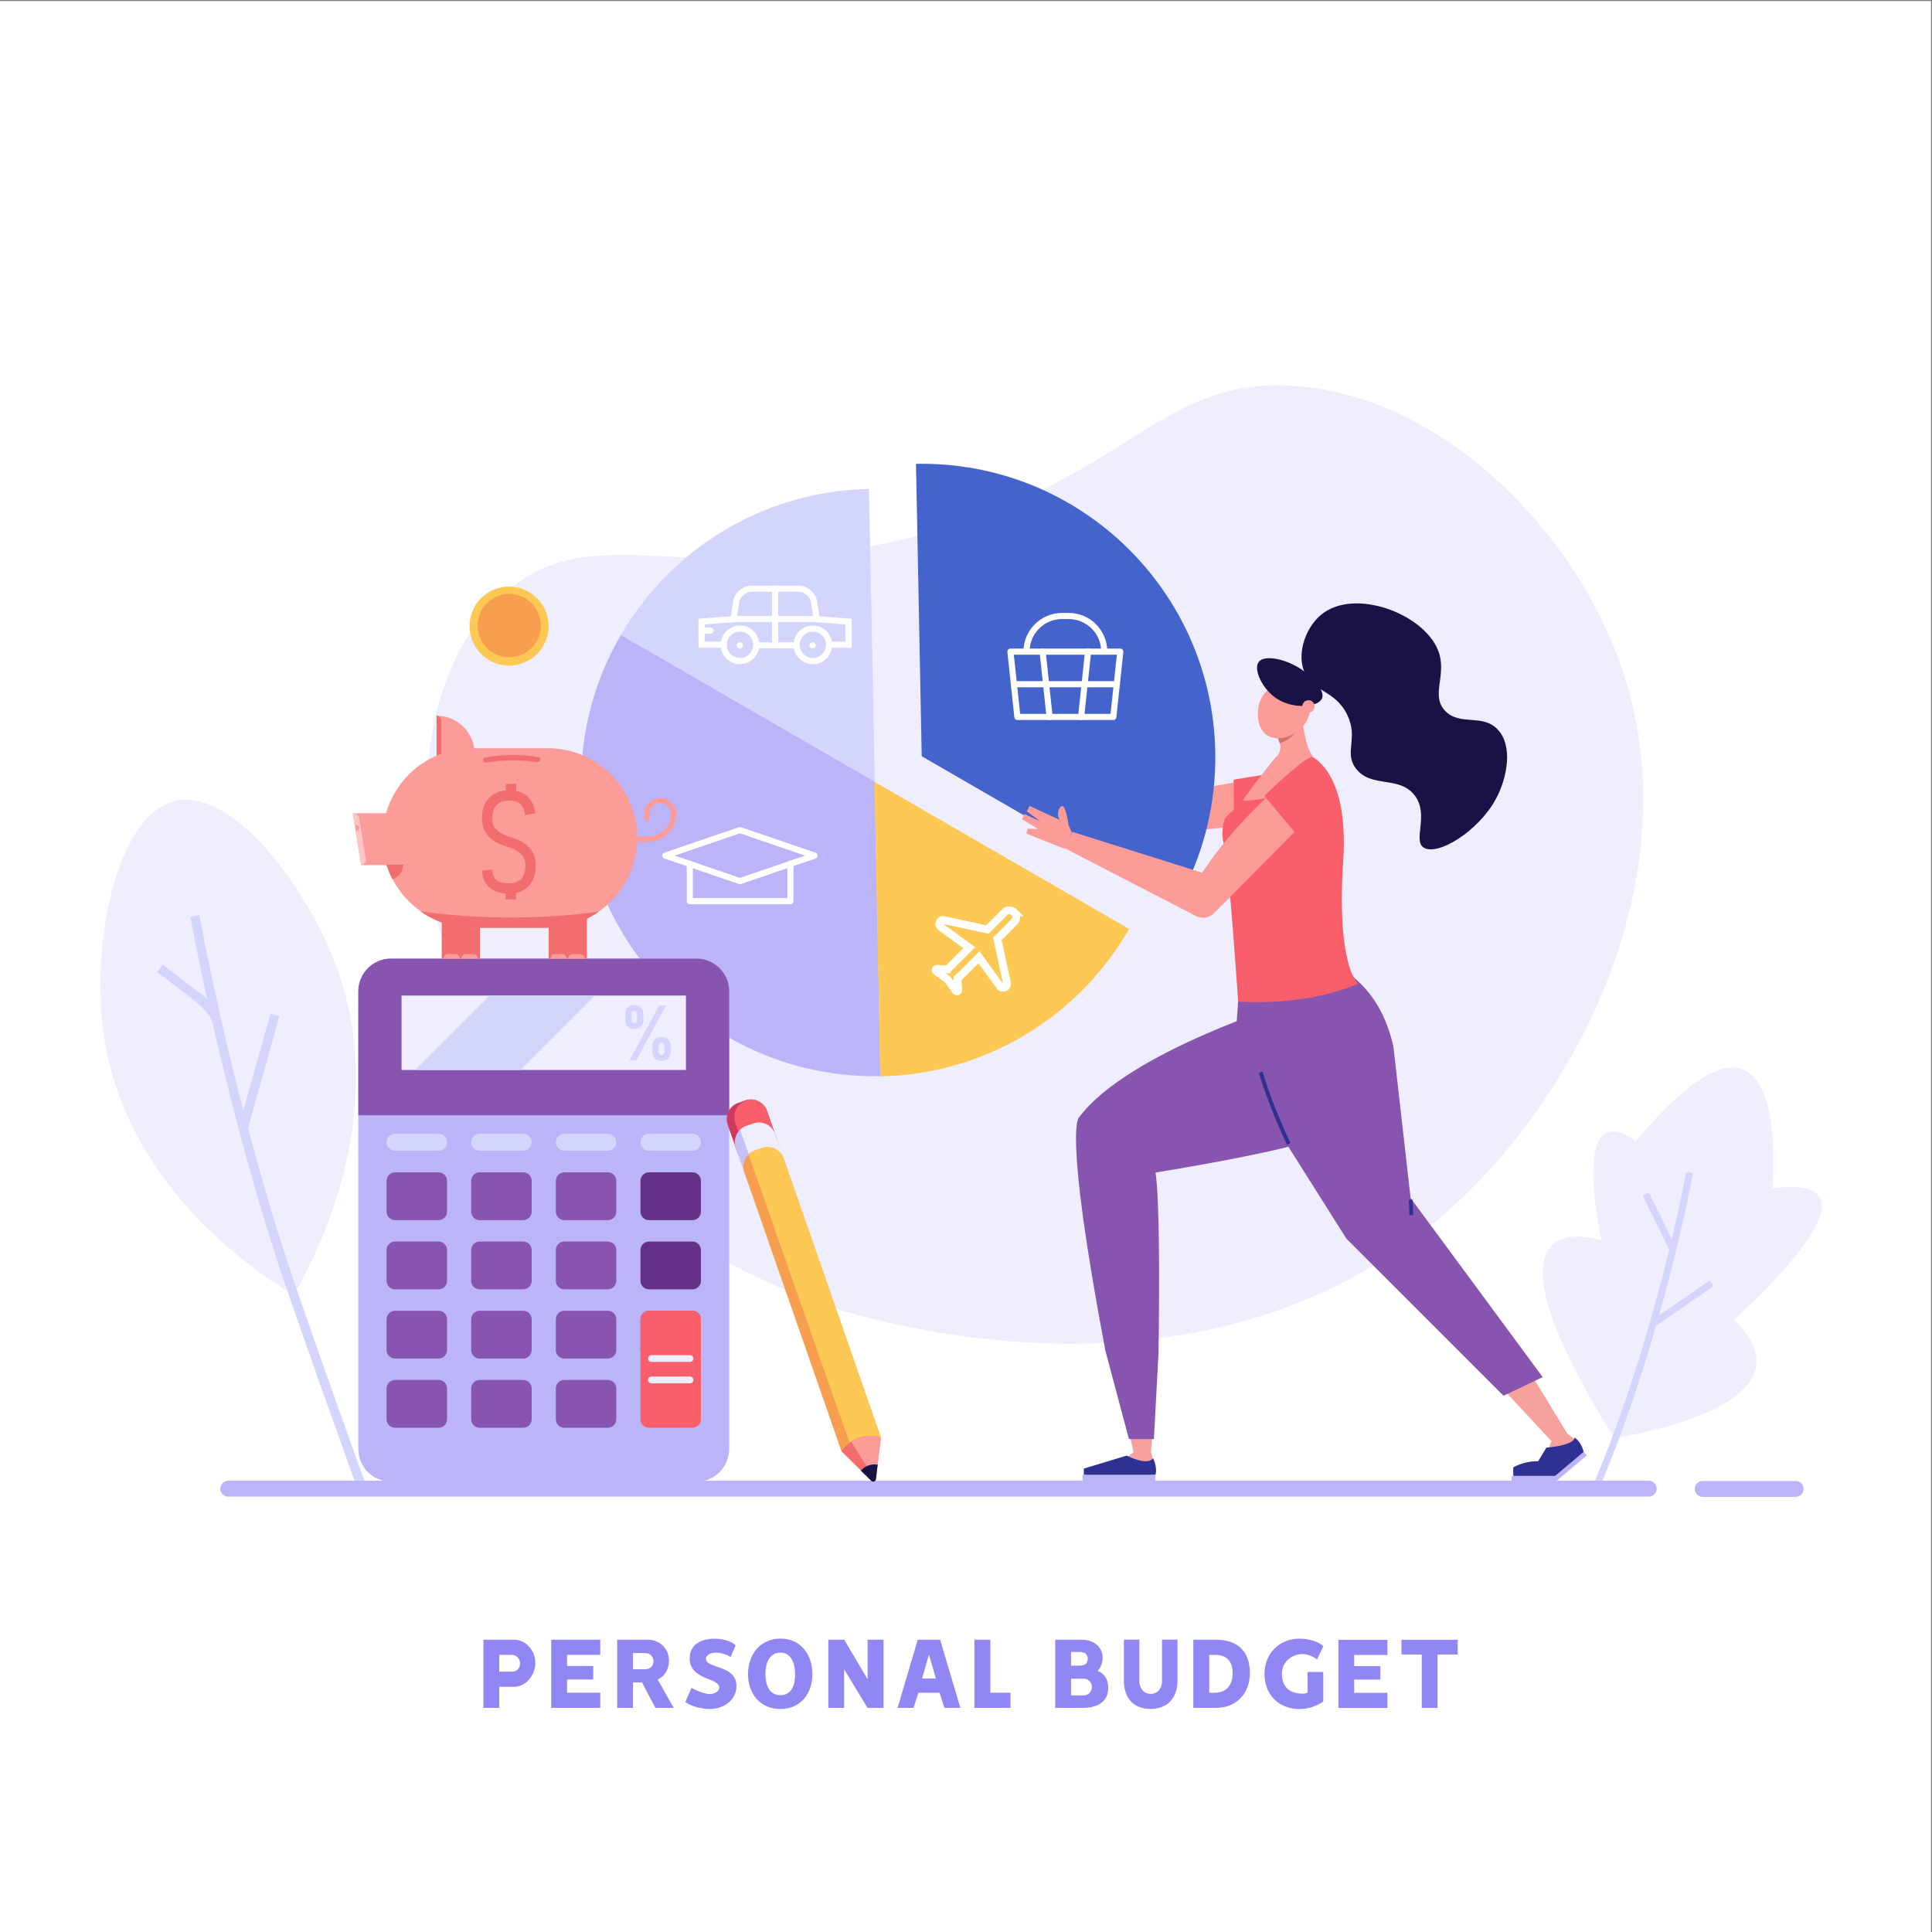<?xml version="1.0" encoding="UTF-8" standalone="no"?>
<svg
   xmlns:dc="http://purl.org/dc/elements/1.1/"
   xmlns:cc="http://creativecommons.org/ns#"
   xmlns:rdf="http://www.w3.org/1999/02/22-rdf-syntax-ns#"
   xmlns:svg="http://www.w3.org/2000/svg"
   xmlns="http://www.w3.org/2000/svg"
   viewBox="0 0 4000 4000"
   height="4000"
   width="4000"
   xml:space="preserve"
   id="svg2"
   version="1.1"><rect x="0" y="0" width="4000" height="4000" fill="#808080" stroke="none"/><defs
     id="defs6" /><g
     transform="matrix(1.333,0,0,-1.333,0,4000)"
     id="g10"><g
       transform="scale(0.1)"
       id="g12"><g
         transform="scale(1.84)"
         id="g14"><path
           id="path16"
           style="fill:#ffffff;fill-opacity:1;fill-rule:nonzero;stroke:none"
           d="M 16300,0 H 0 V 16300 H 16300 V 0" /></g><g
         transform="scale(1.619)"
         id="g18"><path
           id="path20"
           style="fill:#efeefe;fill-opacity:1;fill-rule:nonzero;stroke:none"
           d="m 12493.3,14826.7 c 1353.5,-137.6 2490.7,-1308.2 2971,-2453.3 835.7,-1992.6 -215.1,-4153.16 -1418,-5311.69 C 11603.8,4709.06 8004.45,5977.44 7811.83,6048.85 c -400.76,148.64 -3097.46,1196.71 -3623.65,3691.2 -47.65,225.87 -423.67,2129.85 630.19,3083.45 874.33,791.1 1749.24,38.1 3847.85,537 2171.98,516.3 2433.68,1607.8 3827.08,1466.2" /></g><g
         transform="scale(1.09)"
         id="g22"><path
           id="path24"
           style="fill:#efeefe;fill-opacity:1;fill-rule:nonzero;stroke:none"
           d="m 4185.63,9076.29 c -425.86,254.79 -2388.3,1487.51 -2706.83,3712.31 -190.87,1333.1 191.28,3143 1026,3329.6 813.99,181.8 1867.24,-1222.9 2288.78,-2363.3 789.99,-2137.4 -326.39,-4191.42 -607.95,-4678.61" /></g><path
         id="path26"
         style="fill:none;stroke:#d3d5fc;stroke-width:143.696;stroke-linecap:butt;stroke-linejoin:miter;stroke-miterlimit:10;stroke-dasharray:none;stroke-opacity:1"
         d="m 3025.97,15780.4 c 0,0 548.71,-3038.2 1536.11,-5887.8 370.35,-1068.8 746.8,-2123.5 1072.68,-3024.5" /><path
         id="path28"
         style="fill:none;stroke:#d3d5fc;stroke-width:143.696;stroke-linecap:butt;stroke-linejoin:miter;stroke-miterlimit:10;stroke-dasharray:none;stroke-opacity:1"
         d="m 3779.42,12493 c 163.54,583.1 327.08,1166.2 490.63,1749.3" /><path
         id="path30"
         style="fill:none;stroke:#d3d5fc;stroke-width:143.696;stroke-linecap:butt;stroke-linejoin:miter;stroke-miterlimit:10;stroke-dasharray:none;stroke-opacity:1"
         d="m 3359.15,14178.3 c -75.3,175.7 -233.63,299.3 -385.67,415.1 -163.99,125 -327.97,249.9 -491.95,374.8" /><g
         transform="scale(1.813)"
         id="g32"><path
           id="path34"
           style="fill:#efeefe;fill-opacity:1;fill-rule:nonzero;stroke:none"
           d="m 13829.1,4231.93 c 0,0 1799.7,258.32 1025.9,1014.26 0,0 1445,1273.47 328.9,1123.74 0,0 192.3,2032.6 -1170.9,403.42 0,0 -554.3,480.79 -294.9,-848.21 0,0 -1199.1,411.25 111,-1693.21" /></g><g
         transform="scale(1.61)"
         id="g36"><path
           id="path38"
           style="fill:none;stroke:#d3d5fc;stroke-width:66.501;stroke-linecap:butt;stroke-linejoin:miter;stroke-miterlimit:10;stroke-dasharray:none;stroke-opacity:1"
           d="m 15404.3,4309.29 c 607.2,1432.42 895.7,3015.54 895.7,3015.54" /></g><g
         transform="scale(1.631)"
         id="g40"><path
           id="path42"
           style="fill:none;stroke:#d3d5fc;stroke-width:65.638;stroke-linecap:butt;stroke-linejoin:miter;stroke-miterlimit:10;stroke-dasharray:none;stroke-opacity:1"
           d="m 15745,5795.26 c 185,127.54 370,255.14 555,382.68" /></g><g
         transform="scale(1.594)"
         id="g44"><path
           id="path46"
           style="fill:none;stroke:#d3d5fc;stroke-width:67.145;stroke-linecap:butt;stroke-linejoin:miter;stroke-miterlimit:10;stroke-dasharray:none;stroke-opacity:1"
           d="m 16300,6653.63 c -88,178.89 -176,357.71 -264,536.6" /></g><g
         transform="scale(1.711)"
         id="g48"><path
           id="path50"
           style="fill:none;stroke:#bbb4f8;stroke-width:144.041;stroke-linecap:round;stroke-linejoin:miter;stroke-miterlimit:10;stroke-dasharray:none;stroke-opacity:1"
           d="M 15455.9,4022.19 H 16300" /></g><g
         transform="scale(1.571)"
         id="g52"><path
           id="path54"
           style="fill:none;stroke:#bbb4f8;stroke-width:156.96;stroke-linecap:round;stroke-linejoin:miter;stroke-miterlimit:10;stroke-dasharray:none;stroke-opacity:1"
           d="M 2256.24,4382.95 H 16300" /></g><g
         transform="scale(1.267)"
         id="g56"><path
           id="path58"
           style="fill:#fb9c98;fill-opacity:1;fill-rule:nonzero;stroke:none"
           d="m 16251.3,13794.5 c -53.2,-93.7 -156.4,-125.3 -262.9,-141.1 -467.4,-69.6 -1777.7,-192.3 -1777.7,-192.3 l -1707.5,599.1 13,186.8 1780.2,-310.1 1699.1,317.6 c 106,-2.7 201.3,-65 246.3,-160.9 l 19.5,-41.4 c 38.7,-82.4 35,-178.5 -10,-257.7 v 0" /></g><g
         transform="scale(1.231)"
         id="g60"><path
           id="path62"
           style="fill:#f95f6a;fill-opacity:1;fill-rule:nonzero;stroke:none"
           d="m 15564.9,14540 1.6,-367.8 733.5,160.7 -284.4,280.1 -450.7,-73" /></g><g
         transform="scale(1.118)"
         id="g64"><path
           id="path66"
           style="fill:#fb9c98;fill-opacity:1;fill-rule:nonzero;stroke:none"
           d="m 14217.5,15918.7 -136.8,44.3 c 0,0 -64.2,-19.6 -147.5,1.8 -15.9,4.1 -137.7,35 -205.8,149.6 -30.7,51.7 -59,134.5 -31.1,159 30.1,26.6 128.2,-13.9 125.8,-13.4 v 0 l 447.1,-135.3 -51.7,-206" /></g><g
         transform="scale(1.122)"
         id="g68"><path
           id="path70"
           style="fill:#fb9c98;fill-opacity:1;fill-rule:nonzero;stroke:none"
           d="m 14072.1,16103 c -86.7,166.3 -125,197 -143.6,191.1 -25.8,-8 -43,-94.5 4.3,-152.5 33.1,-40.4 89,-56.1 139.3,-38.6" /></g><g
         transform="scale(1.103)"
         id="g72"><path
           id="path74"
           style="fill:#f6a19e;fill-opacity:1;fill-rule:nonzero;stroke:none"
           d="m 16207,6761.03 c 0,0 80.3,858.18 93,1769.95 -247.3,-8.8 -500,14.6 -746.8,2.36 93.1,-492.8 276.5,-1147.84 413.2,-1798.7 l 240.6,26.39" /></g><g
         transform="scale(1.291)"
         id="g76"><path
           id="path78"
           style="fill:#8754af;fill-opacity:1;fill-rule:nonzero;stroke:none"
           d="m 13902.1,9137.23 c 0,0 1919.6,304.66 2098.4,487.86 299.5,306.83 294.7,1734.31 294.7,1734.31 l -750.6,-164.4 v 0 c 0,0 -1978,-605.5 -2560.6,-1392.21 0,0 -202.4,-72.74 316.2,-2818.34 210.8,10.46 426.6,-9.53 637.9,-2.09 11.9,854.03 12.8,1827.35 -36,2154.87" /></g><g
         transform="scale(1.495)"
         id="g80"><path
           id="path82"
           style="fill:#f6a19e;fill-opacity:1;fill-rule:nonzero;stroke:none"
           d="m 16124.6,5093.24 175.4,56.8 -842.8,1382 c -183.2,-81.28 -515,105.17 -699.9,30.17 l 1367.3,-1468.97" /></g><g
         transform="scale(1.47)"
         id="g84"><path
           id="path86"
           style="fill:#8754af;fill-opacity:1;fill-rule:nonzero;stroke:none"
           d="m 13501.5,10352.6 c 0,0 984.4,70.4 1221.4,-999.66 l 181.2,-1598.05 1395.9,-1891.87 -414.2,-197.25 -1660,1660.28 -1186.5,1879.02 42.2,624.66 420,522.87" /></g><g
         transform="scale(1.294)"
         id="g88"><path
           id="path90"
           style="fill:#f95f6a;fill-opacity:1;fill-rule:nonzero;stroke:none"
           d="m 15686.9,14134.7 c 0,0 511,-124.6 435.7,-1277.5 -83,-1271.8 177.4,-1472.4 177.4,-1472.4 0,0 -532.1,-268.6 -1439,-217.9 0,0 -93.4,1422 -177.7,2067.2 0,0 207.5,345.1 637.6,873.8 l 366,26.8" /></g><g
         transform="scale(1.251)"
         id="g92"><path
           id="path94"
           style="fill:#fb9c98;fill-opacity:1;fill-rule:nonzero;stroke:none"
           d="m 15830.5,14884.2 c 24.8,-31.1 64.6,-91 65.6,-169.2 0.8,-63 -24.7,-97.1 -48.6,-124.4 -145,-166 -396.7,-500.2 -416.6,-545.1 308.6,5.6 462.6,86.9 521.9,172.4 53.7,77.1 68.9,180.1 181.4,278.3 61.2,53.6 123.5,83.4 165.8,100.2 -49.1,59.1 -75.7,153.6 -98.7,255.9 -12.5,56.2 -20.3,126.9 -35.2,171.8 -86,-30.8 -249.4,-109 -335.6,-139.9" /></g><g
         transform="scale(1.236)"
         id="g96"><path
           id="path98"
           style="fill:#d37171;fill-opacity:1;fill-rule:nonzero;stroke:none"
           d="m 16300,15099.3 c -52.2,-76.9 -134.6,-138.3 -220.2,-162.1 -12,56 -41.2,99.1 -61,123.9 87.1,31.4 174.2,62.6 261.2,93.9 5.9,-18 12.6,-36.6 20,-55.7" /></g><g
         transform="scale(1.251)"
         id="g100"><path
           id="path102"
           style="fill:#fb9c98;fill-opacity:1;fill-rule:nonzero;stroke:none"
           d="m 15941.4,15516.3 c -17.3,-2.4 -149.6,-23.1 -237.9,-132.7 -14.3,-17.7 -56.3,-71.8 -75.4,-154.4 -24.5,-106.2 -17.5,-286.3 98.3,-367.6 141.8,-99.5 383.9,-6.9 485.4,154.6 88.2,140.3 86.6,358.6 -34.4,454.2 -85.2,67.3 -200.4,50.9 -236,45.9" /></g><g
         transform="scale(1.345)"
         id="g104"><path
           id="path106"
           style="fill:none;stroke:#2e3192;stroke-width:44.124;stroke-linecap:butt;stroke-linejoin:miter;stroke-miterlimit:10;stroke-dasharray:none;stroke-opacity:1"
           d="m 16288.8,8455.42 c 11.2,-122.14 7.6,-177.07 7.6,-177.07" /></g><g
         transform="scale(1.508)"
         id="g108"><path
           id="path110"
           style="fill:#f6a19e;fill-opacity:1;fill-rule:nonzero;stroke:none"
           d="m 16104.2,5159.18 155.8,-114.59 40,-107.31 -289.1,-245.9 h -396.8 v 79.32 c 0,0 106.4,86.67 200.3,67.64 93.9,-18.97 163.6,218.05 163.6,218.05 l 126.2,102.79" /></g><g
         transform="scale(1.101)"
         id="g112"><path
           id="path114"
           style="fill:#f6a19e;fill-opacity:1;fill-rule:nonzero;stroke:none"
           d="m 16012.2,6784.26 223,-1.27 64.8,-256.95 -51.2,-148.2 -520,-8 -415,-2.45 -4.8,126.39 491.1,132.29 212.1,158.19" /></g><g
         transform="scale(1.212)"
         id="g116"><path
           id="path118"
           style="fill:#f95f6a;fill-opacity:1;fill-rule:nonzero;stroke:none"
           d="m 15926.5,14496.6 -228.4,-220.3 c 0,0 -135.9,-358.5 142.5,-538.2 278.6,-179.7 459.4,176.7 459.4,176.7 l -373.5,581.8" /></g><g
         transform="scale(1.204)"
         id="g120"><path
           id="path122"
           style="fill:none;stroke:#ce3a5e;stroke-width:45.082;stroke-linecap:butt;stroke-linejoin:miter;stroke-miterlimit:10;stroke-dasharray:none;stroke-opacity:1"
           d="m 15871.2,13913.2 c 40.9,-29.7 163.5,-110.1 319.7,-90.3 42.7,5.4 79.2,17.1 109.1,30.1" /></g><g
         transform="scale(1.228)"
         id="g124"><path
           id="path126"
           style="fill:none;stroke:#2e3192;stroke-width:48.338;stroke-linecap:butt;stroke-linejoin:miter;stroke-miterlimit:10;stroke-dasharray:none;stroke-opacity:1"
           d="m 15945.5,10874.7 c 75.9,-250.3 188.3,-554.9 354.5,-905.65" /></g><g
         transform="scale(1.101)"
         id="g128"><path
           id="path130"
           style="fill:#bbb4f8;fill-opacity:1;fill-rule:nonzero;stroke:none"
           d="M 15270.5,6365.05 H 16300 v 85.38 h -1029.5 v -85.38" /></g><g
         transform="scale(1.103)"
         id="g132"><path
           id="path134"
           style="fill:#2e3192;fill-opacity:1;fill-rule:nonzero;stroke:none"
           d="m 15865.6,6708.44 c 0,0 292.5,-151.96 370.7,-36.17 0,0 63.7,-116.24 34.8,-233.29 h -1009.2 v 87.04 l 603.7,182.42" /></g><g
         transform="scale(1.512)"
         id="g136"><path
           id="path138"
           style="fill:#bbb4f8;fill-opacity:1;fill-rule:nonzero;stroke:none"
           d="m 15988.8,4633.77 h -460.6 v 50.65 h 442.2 l 297,249.88 32.6,-38.81 -311.2,-261.72" /></g><g
         transform="scale(1.509)"
         id="g140"><path
           id="path142"
           style="fill:#2e3192;fill-opacity:1;fill-rule:nonzero;stroke:none"
           d="m 15916.8,4985.65 c 0,0 282.6,19.02 289.8,103.99 0,0 67.8,-39.37 93.4,-147.93 l -293.2,-246.6 h -431.3 v 87.35 c 31.3,17.16 75.8,37.24 131.7,49.97 48.8,11.13 91.8,13.39 124.7,12.72 28.3,46.86 56.6,93.65 84.9,140.5" /></g><g
         transform="scale(1.263)"
         id="g144"><path
           id="path146"
           style="fill:#191245;fill-opacity:1;fill-rule:nonzero;stroke:none"
           d="m 15479.1,15618.5 c -69.3,-91.8 45.5,-337.3 224.6,-452.9 203.5,-131.4 506.7,-105.6 553.7,4.7 42.6,99.8 -129.1,256.8 -158.9,284 -201.5,184.3 -539,270.8 -619.4,164.2" /></g><g
         transform="scale(1.253)"
         id="g148"><path
           id="path150"
           style="fill:#fb9c98;fill-opacity:1;fill-rule:nonzero;stroke:none"
           d="m 16295.5,15184 c 4.5,42 -25.9,79.7 -67.9,84.3 -42.1,4.4 -79.8,-26 -84.2,-68 -4.6,-42 25.8,-79.7 67.8,-84.2 42.1,-4.5 79.8,25.9 84.3,67.9" /></g><g
         transform="scale(1.104)"
         id="g152"><path
           id="path154"
           style="fill:#8754af;fill-opacity:1;fill-rule:nonzero;stroke:none"
           d="m 15554.1,8168.03 328.5,-1233.11 h 351.5 l 65.9,1230.66 -447.9,97.3 -298,-94.85" /></g><g
         transform="scale(1.236)"
         id="g156"><path
           id="path158"
           style="fill:#bbb4f8;fill-opacity:1;fill-rule:nonzero;stroke:none"
           d="m 7802.48,16300 c -329.97,-565.7 -513.54,-1226.2 -499.76,-1928.8 39.95,-2037.5 1724,-3656.8 3761.48,-3616.8 l -72.6,3702.8 -3189.12,1842.8" /></g><g
         transform="scale(1.096)"
         id="g160"><path
           id="path162"
           style="fill:#fdc854;fill-opacity:1;fill-rule:nonzero;stroke:none"
           d="m 16002.1,14214.4 -3609.5,2085.6 81.9,-4174.8 c 1514.4,29.7 2823.9,865.1 3527.6,2089.2" /></g><g
         transform="scale(1.402)"
         id="g164"><path
           id="path166"
           style="fill:#4463cd;fill-opacity:1;fill-rule:nonzero;stroke:none"
           d="m 13033,11394.7 c 284.3,494.5 442.1,1070.3 430.1,1682.1 -35.2,1795.9 -1519.6,3223.2 -3315.4,3188 l 63.5,-3239.6 2821.8,-1630.5" /></g><g
         transform="scale(1.22)"
         id="g168"><path
           id="path170"
           style="fill:none;stroke:#ffffff;stroke-width:78.114;stroke-linecap:round;stroke-linejoin:round;stroke-miterlimit:10;stroke-dasharray:none;stroke-opacity:1"
           d="m 14173.5,15468.8 h -1221.1 l -88.8,831.2 h 1398.8 z" /></g><g
         transform="scale(1.22)"
         id="g172"><path
           id="path174"
           style="fill:none;stroke:#ffffff;stroke-width:78.114;stroke-linecap:round;stroke-linejoin:miter;stroke-miterlimit:10;stroke-dasharray:none;stroke-opacity:1"
           d="m 13273.8,16300 88.4,-831.2" /></g><g
         transform="scale(1.22)"
         id="g176"><path
           id="path178"
           style="fill:none;stroke:#ffffff;stroke-width:78.114;stroke-linecap:round;stroke-linejoin:miter;stroke-miterlimit:10;stroke-dasharray:none;stroke-opacity:1"
           d="m 13852.1,16300 -88.3,-831.2" /></g><g
         transform="scale(1.254)"
         id="g180"><path
           id="path182"
           style="fill:none;stroke:#ffffff;stroke-width:75.998;stroke-linecap:round;stroke-linejoin:round;stroke-miterlimit:10;stroke-dasharray:none;stroke-opacity:1"
           d="m 13677.1,15858.6 v 0 c 0,243.8 -197.5,441.4 -441.4,441.4 h -80 c -243.8,0 -441.4,-197.6 -441.4,-441.4 v 0" /></g><g
         transform="scale(1.189)"
         id="g184"><path
           id="path186"
           style="fill:none;stroke:#ffffff;stroke-width:80.157;stroke-linecap:round;stroke-linejoin:round;stroke-miterlimit:10;stroke-dasharray:none;stroke-opacity:1"
           d="m 13245.7,16300 h 1344.2" /></g><path
         id="path188"
         style="fill:none;stroke:#ffffff;stroke-width:121.145;stroke-linecap:round;stroke-linejoin:miter;stroke-miterlimit:10;stroke-dasharray:none;stroke-opacity:1"
         d="m 15752.9,15837.8 c -41.3,41.3 -108.3,41.3 -149.6,0 l -267.2,-267.3 -684,147.7 c -60.2,3.3 -87.7,-73.9 -38.9,-109.3 l 440.7,-320.6 -320.5,-320.4 c -5.3,-5.4 -10,-11.2 -13.9,-17.3 l -165.6,9.2 c -20.1,1.1 -29.2,-24.6 -13,-36.4 l 176.9,-128.6 128.6,-176.9 c 11.8,-16.2 37.5,-7.1 36.4,12.9 l -9.9,178.7 c 3.5,2.7 6.9,5.6 10.1,8.8 l 321.7,321.7 327.2,-449.8 c 35.5,-48.8 112.6,-21.3 109.3,38.9 l -150.5,696.9 262.2,262.2 c 41.3,41.3 41.3,108.3 0,149.6 z" /><g
         transform="scale(1.018)"
         id="g190"><path
           id="path192"
           style="fill:none;stroke:#ffffff;stroke-width:93.628;stroke-linecap:round;stroke-linejoin:round;stroke-miterlimit:10;stroke-dasharray:none;stroke-opacity:1"
           d="m 10524.4,16300 v -572.1 h 1535.4 v 572.1" /></g><g
         transform="scale(1.05)"
         id="g194"><path
           id="path196"
           style="fill:none;stroke:#ffffff;stroke-width:90.751;stroke-linecap:round;stroke-linejoin:round;stroke-miterlimit:10;stroke-dasharray:none;stroke-opacity:1"
           d="m 12048.9,15922.3 -1103.7,377.7 -1103.82,-377.7 1103.82,-377.7 z" /></g><g
         transform="scale(1.375)"
         id="g198"><path
           id="path200"
           style="fill:#d3d5fc;fill-opacity:1;fill-rule:nonzero;stroke:none"
           d="m 9259.38,13355.1 621.31,-359.1 -64.82,3304 c -866.48,-17 -1648.79,-364.8 -2228.85,-920.6 v 0 c 0,0 -0.08,0 -0.08,0 -13.45,-12.9 -26.77,-25.9 -40.01,-39 -1.38,-1.4 -2.69,-2.8 -4.07,-4.1 -11.93,-11.9 -23.79,-23.9 -35.58,-35.9 -1.89,-2 -3.78,-3.9 -5.75,-5.9 -11.2,-11.6 -22.41,-23.2 -33.46,-35 -2.11,-2.2 -4.15,-4.4 -6.26,-6.6 -11.06,-11.8 -21.97,-23.7 -32.88,-35.6 -1.89,-2 -3.71,-4.1 -5.61,-6.1 -11.35,-12.6 -22.62,-25.2 -33.83,-37.9 -1.23,-1.4 -2.47,-2.8 -3.7,-4.3 -37.84,-43.1 -74.58,-87.2 -110.08,-132.2 -0.55,-0.7 -1.07,-1.4 -1.6,-2.1 -10.85,-13.7 -21.59,-27.6 -32.22,-41.5 -2.67,-3.6 -5.31,-7.1 -7.98,-10.6 -8.44,-11.2 -16.82,-22.4 -25.12,-33.6 -3.48,-4.8 -6.93,-9.5 -10.39,-14.3 -7.39,-10.1 -14.74,-20.3 -22.01,-30.5 -3.84,-5.4 -7.65,-10.8 -11.45,-16.3 -6.84,-9.7 -13.62,-19.4 -20.35,-29.2 -3.94,-5.8 -7.87,-11.5 -11.77,-17.3 -6.52,-9.6 -12.99,-19.3 -19.41,-29 -3.92,-5.9 -7.82,-11.8 -11.7,-17.7 -6.41,-9.9 -12.74,-19.8 -19.06,-29.7 -3.69,-5.7 -7.42,-11.5 -11.09,-17.3 -6.79,-10.8 -13.48,-21.7 -20.16,-32.6 -3.01,-4.9 -6.07,-9.8 -9.07,-14.7 -9.6,-15.9 -19.1,-31.8 -28.44,-47.8 v 0 0 l 2245.49,-1297.5" /></g><g
         transform="scale(1.251)"
         id="g202"><path
           id="path204"
           style="fill:none;stroke:#ffffff;stroke-width:76.216;stroke-linecap:round;stroke-linejoin:miter;stroke-miterlimit:10;stroke-dasharray:none;stroke-opacity:1"
           d="m 10301.8,15983.3 h 234.5 v 286.1 l -396.7,30.6" /></g><g
         transform="scale(1.226)"
         id="g206"><path
           id="path208"
           style="fill:none;stroke:#ffffff;stroke-width:77.726;stroke-linecap:round;stroke-linejoin:miter;stroke-miterlimit:10;stroke-dasharray:none;stroke-opacity:1"
           d="m 9588.17,16300 h 488.43" /></g><g
         transform="scale(1.251)"
         id="g210"><path
           id="path212"
           style="fill:none;stroke:#ffffff;stroke-width:76.216;stroke-linecap:round;stroke-linejoin:miter;stroke-miterlimit:10;stroke-dasharray:none;stroke-opacity:1"
           d="m 9107.15,16300 -396.69,-30.6 v -286.1 h 276.51" /></g><g
         transform="scale(1.28)"
         id="g214"><path
           id="path216"
           style="fill:none;stroke:#ffffff;stroke-width:74.491;stroke-linecap:round;stroke-linejoin:miter;stroke-miterlimit:10;stroke-dasharray:none;stroke-opacity:1"
           d="m 9910.08,15931.1 -29.94,199.8 c -14.61,97.2 -98.08,169.1 -196.32,169.1 h -556.53 c -98.24,0 -181.71,-71.9 -196.32,-169.1 l -29.93,-199.8 z" /></g><g
         transform="scale(1.242)"
         id="g218"><path
           id="path220"
           style="fill:none;stroke:#ffffff;stroke-width:76.757;stroke-linecap:round;stroke-linejoin:miter;stroke-miterlimit:10;stroke-dasharray:none;stroke-opacity:1"
           d="m 9457.02,16096.9 c 0,112.2 -90.92,203.1 -203.1,203.1 -112.18,0 -203.1,-90.9 -203.1,-203.1 0,-112.2 90.92,-203.1 203.1,-203.1 112.18,0 203.1,90.9 203.1,203.1 z" /></g><g
         transform="scale(1.242)"
         id="g222"><path
           id="path224"
           style="fill:none;stroke:#ffffff;stroke-width:76.757;stroke-linecap:round;stroke-linejoin:miter;stroke-miterlimit:10;stroke-dasharray:none;stroke-opacity:1"
           d="m 10368.3,16096.9 c 0,112.2 -90.9,203.1 -203.1,203.1 -112.2,0 -203.09,-90.9 -203.09,-203.1 0,-112.2 90.89,-203.1 203.09,-203.1 112.2,0 203.1,90.9 203.1,203.1 z" /></g><g
         transform="scale(1.28)"
         id="g226"><path
           id="path228"
           style="fill:none;stroke:#ffffff;stroke-width:74.491;stroke-linecap:round;stroke-linejoin:miter;stroke-miterlimit:10;stroke-dasharray:none;stroke-opacity:1"
           d="m 9405.52,16300 v -357.5" /></g><g
         transform="scale(1.251)"
         id="g230"><path
           id="path232"
           style="fill:none;stroke:#ffffff;stroke-width:76.216;stroke-linecap:round;stroke-linejoin:miter;stroke-miterlimit:10;stroke-dasharray:none;stroke-opacity:1"
           d="m 9623.31,16300 v -306.7" /></g><g
         transform="scale(1.24)"
         id="g234"><path
           id="path236"
           style="fill:none;stroke:#ffffff;stroke-width:76.857;stroke-linecap:round;stroke-linejoin:miter;stroke-miterlimit:10;stroke-dasharray:none;stroke-opacity:1"
           d="m 8783.79,16300 h 117.33" /></g><g
         transform="scale(1.226)"
         id="g238"><path
           id="path240"
           style="fill:none;stroke:#ffffff;stroke-width:77.726;stroke-linecap:round;stroke-linejoin:miter;stroke-miterlimit:10;stroke-dasharray:none;stroke-opacity:1"
           d="m 9370.68,16300 h 3.51" /></g><g
         transform="scale(1.226)"
         id="g242"><path
           id="path244"
           style="fill:none;stroke:#ffffff;stroke-width:77.726;stroke-linecap:round;stroke-linejoin:miter;stroke-miterlimit:10;stroke-dasharray:none;stroke-opacity:1"
           d="m 10291.8,16300 h 3.4" /></g><g
         transform="scale(1.271)"
         id="g246"><path
           id="path248"
           style="fill:#fb9c98;fill-opacity:1;fill-rule:nonzero;stroke:none"
           d="m 16142.3,14221.2 c 34.9,-18.1 70.9,-56.4 91.4,-99.9 66.3,-140.9 -46.5,-308.6 -46.5,-308.6 l -1353.4,-1364.3 c -57.1,-57.6 -145.1,-71.5 -217.2,-34.2 l -1615.6,834.9 104.7,194.3 1583.6,-498.3 c 196,290 384.1,506.2 521.3,651.2 173.8,183.8 703.3,743.6 931.7,624.9" /></g><g
         transform="scale(1.073)"
         id="g250"><path
           id="path252"
           style="fill:#fb9c98;fill-opacity:1;fill-rule:nonzero;stroke:none"
           d="m 15467.5,16030.8 c -36.8,219.8 -68.7,268.5 -91.9,268.8 -32,0.4 -83.4,-90.9 -51.2,-173.8 22.5,-58 79.8,-96.2 143.1,-95" /></g><g
         transform="scale(1.073)"
         id="g254"><path
           id="path256"
           style="fill:#fb9c98;fill-opacity:1;fill-rule:nonzero;stroke:none"
           d="m 15405.6,15680.7 -547.5,217.9 15.3,72.5 153,-6.1 -231.7,142.8 32.8,75.7 229.2,-105.2 -193.1,143.5 40,78.2 555.2,-258 56.5,-126.9 -109.7,-234.4" /></g><g
         transform="scale(1.269)"
         id="g258"><path
           id="path260"
           style="fill:#f95f6a;fill-opacity:1;fill-rule:nonzero;stroke:none"
           d="m 15474,13904.9 451.8,-538.3 351.2,430.7 23,275.1 c -3.2,3.5 -92.7,163.8 -107.1,164.2 -3.8,0.1 -171.5,123.5 -174,126.2 -190.1,-116.4 -384,-303.4 -544.9,-457.9" /></g><g
         transform="scale(1.442)"
         id="g262"><path
           id="path264"
           style="fill:#191245;fill-opacity:1;fill-rule:nonzero;stroke:none"
           d="m 16110.8,12201.3 c 126.1,231.3 189.2,580.7 16.6,755.5 -165.8,168.1 -405.8,29.4 -564.1,198.7 -157.9,168.9 30.2,391 -74.8,651.7 -159.8,397.1 -900.2,670.6 -1254,385 -161.9,-130.7 -263.5,-395.3 -193,-599.7 82.8,-240.1 337.9,-206.7 470.7,-484.2 122.2,-255.6 -39,-399 90.9,-574.3 161.2,-217.3 466.9,-74.2 634.2,-291.4 162.4,-210.7 -29.8,-495.3 104.2,-566.4 152.9,-81.2 580.4,178.7 769.3,525.1" /></g><path
         id="path266"
         style="fill:#bbb4f8;fill-opacity:1;fill-rule:nonzero;stroke:none"
         d="M 10817.1,6994.7 H 6073.86 c -280.94,0 -508.69,227.8 -508.69,508.7 v 7106.4 c 0,280.9 227.75,508.7 508.69,508.7 h 4743.24 c 280.9,0 508.7,-227.8 508.7,-508.7 V 7503.4 c 0,-280.9 -227.8,-508.7 -508.7,-508.7" /><path
         id="path268"
         style="fill:#8754af;fill-opacity:1;fill-rule:nonzero;stroke:none"
         d="M 10817.1,15118.5 H 6073.86 c -280.94,0 -508.68,-227.8 -508.68,-508.7 v -1924.3 h 5760.62 v 1924.3 c 0,280.9 -227.8,508.7 -508.7,508.7" /><path
         id="path270"
         style="fill:#efeefe;fill-opacity:1;fill-rule:nonzero;stroke:none"
         d="M 10654.1,13388.6 H 6236.85 v 1156.1 h 4417.25 v -1156.1" /><path
         id="path272"
         style="fill:#d3d5fc;fill-opacity:1;fill-rule:nonzero;stroke:none"
         d="m 6449.8,13388.6 h 1634.94 l 1156.08,1156.1 H 7605.88 L 6449.8,13388.6" /><path
         id="path274"
         style="fill:#8754af;fill-opacity:1;fill-rule:nonzero;stroke:none"
         d="m 6811.36,11056.6 h -675.01 c -72.99,0 -132.15,59.2 -132.15,132.1 v 478.1 c 0,73 59.16,132.2 132.15,132.2 h 675.01 c 72.99,0 132.15,-59.2 132.15,-132.2 v -478.1 c 0,-72.9 -59.16,-132.1 -132.15,-132.1" /><path
         id="path276"
         style="fill:#d3d5fc;fill-opacity:1;fill-rule:nonzero;stroke:none"
         d="m 6811.36,12134 h -675.01 c -72.99,0 -132.15,59.2 -132.15,132.2 v 0 c 0,73 59.16,132.1 132.15,132.1 h 675.01 c 72.99,0 132.15,-59.1 132.15,-132.1 v 0 c 0,-73 -59.16,-132.2 -132.15,-132.2" /><path
         id="path278"
         style="fill:#d3d5fc;fill-opacity:1;fill-rule:nonzero;stroke:none"
         d="m 8125.78,12134 h -675.01 c -72.99,0 -132.16,59.2 -132.16,132.2 v 0 c 0,73 59.17,132.1 132.16,132.1 h 675.01 c 72.98,0 132.15,-59.1 132.15,-132.1 v 0 c 0,-73 -59.17,-132.2 -132.15,-132.2" /><path
         id="path280"
         style="fill:#d3d5fc;fill-opacity:1;fill-rule:nonzero;stroke:none"
         d="m 9440.19,12134 h -675.01 c -72.98,0 -132.15,59.2 -132.15,132.2 v 0 c 0,73 59.17,132.1 132.15,132.1 h 675.01 c 72.99,0 132.15,-59.1 132.15,-132.1 v 0 c 0,-73 -59.16,-132.2 -132.15,-132.2" /><path
         id="path282"
         style="fill:#d3d5fc;fill-opacity:1;fill-rule:nonzero;stroke:none"
         d="m 10754.6,12134 h -675 c -73,0 -132.15,59.2 -132.15,132.2 v 0 c 0,73 59.15,132.1 132.15,132.1 h 675 c 73,0 132.2,-59.1 132.2,-132.1 v 0 c 0,-73 -59.2,-132.2 -132.2,-132.2" /><path
         id="path284"
         style="fill:#8754af;fill-opacity:1;fill-rule:nonzero;stroke:none"
         d="m 6811.36,9981.7 h -675.01 c -72.99,0 -132.15,59.1 -132.15,132.1 v 478.1 c 0,73 59.16,132.1 132.15,132.1 h 675.01 c 72.99,0 132.15,-59.1 132.15,-132.1 v -478.1 c 0,-73 -59.16,-132.1 -132.15,-132.1" /><path
         id="path286"
         style="fill:#8754af;fill-opacity:1;fill-rule:nonzero;stroke:none"
         d="m 6811.36,8906.7 h -675.01 c -72.99,0 -132.15,59.2 -132.15,132.2 v 478 c 0,73 59.16,132.2 132.15,132.2 h 675.01 c 72.99,0 132.15,-59.2 132.15,-132.2 v -478 c 0,-73 -59.16,-132.2 -132.15,-132.2" /><path
         id="path288"
         style="fill:#8754af;fill-opacity:1;fill-rule:nonzero;stroke:none"
         d="m 6811.36,7831.8 h -675.01 c -72.99,0 -132.15,59.1 -132.15,132.1 V 8442 c 0,73 59.16,132.2 132.15,132.2 h 675.01 c 72.99,0 132.15,-59.2 132.15,-132.2 v -478.1 c 0,-73 -59.16,-132.1 -132.15,-132.1" /><path
         id="path290"
         style="fill:#8754af;fill-opacity:1;fill-rule:nonzero;stroke:none"
         d="m 8125.78,11056.6 h -675.01 c -72.99,0 -132.16,59.2 -132.16,132.1 v 478.1 c 0,73 59.17,132.2 132.16,132.2 h 675.01 c 72.98,0 132.15,-59.2 132.15,-132.2 v -478.1 c 0,-72.9 -59.17,-132.1 -132.15,-132.1" /><path
         id="path292"
         style="fill:#8754af;fill-opacity:1;fill-rule:nonzero;stroke:none"
         d="m 8125.78,9981.7 h -675.01 c -72.99,0 -132.16,59.1 -132.16,132.1 v 478.1 c 0,73 59.17,132.1 132.16,132.1 h 675.01 c 72.98,0 132.15,-59.1 132.15,-132.1 v -478.1 c 0,-73 -59.17,-132.1 -132.15,-132.1" /><path
         id="path294"
         style="fill:#8754af;fill-opacity:1;fill-rule:nonzero;stroke:none"
         d="m 8125.78,8906.7 h -675.01 c -72.99,0 -132.16,59.2 -132.16,132.2 v 478 c 0,73 59.17,132.2 132.16,132.2 h 675.01 c 72.98,0 132.15,-59.2 132.15,-132.2 v -478 c 0,-73 -59.17,-132.2 -132.15,-132.2" /><path
         id="path296"
         style="fill:#8754af;fill-opacity:1;fill-rule:nonzero;stroke:none"
         d="m 8125.78,7831.8 h -675.01 c -72.99,0 -132.16,59.1 -132.16,132.1 V 8442 c 0,73 59.17,132.2 132.16,132.2 h 675.01 c 72.98,0 132.15,-59.2 132.15,-132.2 v -478.1 c 0,-73 -59.17,-132.1 -132.15,-132.1" /><path
         id="path298"
         style="fill:#8754af;fill-opacity:1;fill-rule:nonzero;stroke:none"
         d="m 9440.19,11056.6 h -675.01 c -72.98,0 -132.15,59.2 -132.15,132.1 v 478.1 c 0,73 59.17,132.2 132.15,132.2 h 675.01 c 72.99,0 132.15,-59.2 132.15,-132.2 v -478.1 c 0,-72.9 -59.16,-132.1 -132.15,-132.1" /><path
         id="path300"
         style="fill:#8754af;fill-opacity:1;fill-rule:nonzero;stroke:none"
         d="m 9440.19,9981.7 h -675.01 c -72.98,0 -132.15,59.1 -132.15,132.1 v 478.1 c 0,73 59.17,132.1 132.15,132.1 h 675.01 c 72.99,0 132.15,-59.1 132.15,-132.1 v -478.1 c 0,-73 -59.16,-132.1 -132.15,-132.1" /><path
         id="path302"
         style="fill:#8754af;fill-opacity:1;fill-rule:nonzero;stroke:none"
         d="m 9440.19,8906.7 h -675.01 c -72.98,0 -132.15,59.2 -132.15,132.2 v 478 c 0,73 59.17,132.2 132.15,132.2 h 675.01 c 72.99,0 132.15,-59.2 132.15,-132.2 v -478 c 0,-73 -59.16,-132.2 -132.15,-132.2" /><path
         id="path304"
         style="fill:#8754af;fill-opacity:1;fill-rule:nonzero;stroke:none"
         d="m 9440.19,7831.8 h -675.01 c -72.98,0 -132.15,59.1 -132.15,132.1 V 8442 c 0,73 59.17,132.2 132.15,132.2 h 675.01 c 72.99,0 132.15,-59.2 132.15,-132.2 v -478.1 c 0,-73 -59.16,-132.1 -132.15,-132.1" /><path
         id="path306"
         style="fill:#653087;fill-opacity:1;fill-rule:nonzero;stroke:none"
         d="m 10754.6,11056.6 h -675 c -73,0 -132.15,59.2 -132.15,132.1 v 478.1 c 0,73 59.15,132.2 132.15,132.2 h 675 c 73,0 132.2,-59.2 132.2,-132.2 v -478.1 c 0,-72.9 -59.2,-132.1 -132.2,-132.1" /><path
         id="path308"
         style="fill:#653087;fill-opacity:1;fill-rule:nonzero;stroke:none"
         d="m 10754.6,9981.7 h -675 c -73,0 -132.15,59.1 -132.15,132.1 v 478.1 c 0,73 59.15,132.1 132.15,132.1 h 675 c 73,0 132.2,-59.1 132.2,-132.1 v -478.1 c 0,-73 -59.2,-132.1 -132.2,-132.1" /><path
         id="path310"
         style="fill:#8754af;fill-opacity:1;fill-rule:nonzero;stroke:none"
         d="m 10754.6,8906.7 h -675 c -73,0 -132.15,59.2 -132.15,132.2 v 478 c 0,73 59.15,132.2 132.15,132.2 h 675 c 73,0 132.2,-59.2 132.2,-132.2 v -478 c 0,-73 -59.2,-132.2 -132.2,-132.2" /><path
         id="path312"
         style="fill:#f95f6a;fill-opacity:1;fill-rule:nonzero;stroke:none"
         d="m 10754.6,7831.8 h -675 c -73,0 -132.15,59.1 -132.15,132.1 v 1553 c 0,73 59.15,132.2 132.15,132.2 h 675 c 73,0 132.2,-59.2 132.2,-132.2 v -1553 c 0,-73 -59.2,-132.1 -132.2,-132.1" /><path
         id="path314"
         style="fill:none;stroke:#efeefe;stroke-width:105.505;stroke-linecap:round;stroke-linejoin:miter;stroke-miterlimit:10;stroke-dasharray:none;stroke-opacity:1"
         d="m 10117.7,8906.7 h 598.8" /><path
         id="path316"
         style="fill:none;stroke:#efeefe;stroke-width:105.505;stroke-linecap:round;stroke-linejoin:miter;stroke-miterlimit:10;stroke-dasharray:none;stroke-opacity:1"
         d="m 10117.7,8574.2 h 598.8" /><path
         id="path318"
         style="fill:#d3d5fc;fill-opacity:1;fill-rule:nonzero;stroke:none"
         d="m 10307.5,13635 c 7.8,8.8 11.7,21.4 11.7,37.8 v 86.2 c 0,15.6 -3.9,27.7 -11.7,36.3 -7.8,8.6 -18.6,12.9 -32.2,12.9 -14.1,0 -25,-4.3 -32.6,-12.9 -7.6,-8.6 -11.4,-20.9 -11.4,-36.9 v -85.6 c 0,-16.8 3.8,-29.5 11.4,-38.1 7.6,-8.6 18.5,-12.9 32.6,-12.9 13.6,0 24.4,4.4 32.2,13.2 z m -137.2,-66.8 c -24.6,26.4 -36.9,63.2 -36.9,110.5 v 73.3 c 0,47.2 12.3,84.1 36.9,110.4 24.7,26.4 59.6,39.6 105,39.6 45.3,0 80.3,-13.2 104.9,-39.6 24.6,-26.3 36.9,-63.6 36.9,-111.6 v -72.1 c 0,-47.7 -12.4,-84.6 -37.2,-110.8 -24.8,-26.2 -59.7,-39.3 -104.6,-39.3 -45.4,0 -80.3,13.2 -105,39.6 z m -286.57,562.7 c 7.81,8.8 11.72,21.4 11.72,37.8 v 86.2 c 0,15.6 -3.91,27.7 -11.72,36.3 -7.82,8.6 -18.56,12.9 -32.24,12.9 -14.07,0 -24.91,-4.3 -32.52,-12.9 -7.63,-8.6 -11.44,-20.9 -11.44,-36.9 v -85.6 c 0,-16.8 3.81,-29.5 11.44,-38.1 7.61,-8.6 18.45,-12.9 32.52,-12.9 13.68,0 24.42,4.4 32.24,13.2 z m 355.17,258.8 h 104.9 l -463,-852.3 h -104.92 z m -492.33,-325.6 c -24.62,26.3 -36.92,63.2 -36.92,110.5 v 73.2 c 0,47.3 12.3,84.1 36.92,110.5 24.62,26.4 59.59,39.6 104.92,39.6 45.32,0 80.3,-13.2 104.92,-39.6 24.62,-26.4 36.93,-63.6 36.93,-111.7 v -72 c 0,-47.7 -12.41,-84.6 -37.23,-110.8 -24.82,-26.2 -59.69,-39.3 -104.62,-39.3 -45.33,0 -80.3,13.2 -104.92,39.6" /><path
         id="path320"
         style="fill:#ce3a5e;fill-opacity:1;fill-rule:nonzero;stroke:none"
         d="m 11573.5,12915.6 -107.4,-37.5 c -139.2,-48.7 -212.6,-201.1 -163.9,-340.3 l 158,-451.6 611.5,213.8 -158,451.7 c -48.7,139.2 -201,212.6 -340.2,163.9" /><path
         id="path322"
         style="fill:#f95f6a;fill-opacity:1;fill-rule:nonzero;stroke:none"
         d="m 11576.7,12126.9 -155.5,444.5 c -48.7,139.2 24.7,291.5 163.9,340.2 l 50.6,17.7 c 119.8,11.8 236.5,-59 278,-177.6 l 158,-451.7 -495,-173.1" /><path
         id="path324"
         style="fill:#c5c2f9;fill-opacity:1;fill-rule:nonzero;stroke:none"
         d="m 11699,12556.4 -107.3,-37.5 c -139.2,-48.7 -212.6,-201 -163.9,-340.2 l 205.5,-587.5 611.4,213.8 -205.4,587.5 c -48.7,139.2 -201,212.6 -340.3,163.9" /><path
         id="path326"
         style="fill:#efeefe;fill-opacity:1;fill-rule:nonzero;stroke:none"
         d="m 12244.4,11804.9 -459.2,-160.6 c -96.6,271.9 -193.1,543.8 -289.7,815.7 v 0 c 3.3,3.2 6.7,6.2 10.1,9.2 0.1,0.1 0.2,0.2 0.4,0.3 3.3,2.8 6.7,5.6 10.1,8.3 0.3,0.2 0.6,0.4 0.8,0.6 3.3,2.5 6.7,5 10.1,7.4 0.5,0.3 0.9,0.6 1.4,1 3.2,2.2 6.5,4.3 9.9,6.4 0.6,0.4 1.3,0.9 2,1.3 3.2,1.9 6.4,3.8 9.6,5.6 0.9,0.5 1.8,1 2.8,1.5 3,1.7 6.2,3.3 9.4,4.8 1.1,0.6 2.1,1.1 3.2,1.7 3.2,1.5 6.4,2.9 9.7,4.3 1.1,0.4 2.2,1 3.4,1.4 4.3,1.8 8.8,3.5 13.3,5.1 v 0 l 107.3,37.5 c 0,0 0.1,0 0.1,0.1 4.2,1.4 8.5,2.8 12.8,4.1 1.5,0.4 3.1,0.8 4.6,1.2 2.8,0.8 5.5,1.6 8.3,2.2 1.8,0.5 3.6,0.8 5.4,1.2 2.5,0.6 5.1,1.1 7.6,1.6 1.9,0.4 3.8,0.7 5.7,1 2.4,0.4 4.8,0.8 7.2,1.1 2,0.3 4,0.5 6,0.7 2.4,0.3 4.7,0.6 7,0.8 2,0.2 4,0.3 6.1,0.4 2.3,0.2 4.6,0.4 6.9,0.4 2,0.1 4,0.1 6.1,0.2 2.2,0 4.5,0.1 6.7,0 2.1,0 4.2,-0.1 6.2,-0.1 2.2,-0.1 4.4,-0.2 6.6,-0.3 2.1,-0.1 4.2,-0.3 6.3,-0.5 2.1,-0.1 4.3,-0.3 6.4,-0.5 2.1,-0.2 4.2,-0.5 6.3,-0.8 2.1,-0.3 4.2,-0.5 6.3,-0.9 2.2,-0.3 4.2,-0.7 6.3,-1 2.1,-0.4 4.2,-0.8 6.2,-1.2 2.1,-0.4 4.2,-0.9 6.3,-1.4 2,-0.4 4,-0.9 6,-1.4 2.1,-0.5 4.2,-1.1 6.3,-1.7 2,-0.5 3.9,-1.1 5.9,-1.7 2.1,-0.6 4.2,-1.3 6.2,-2 1.9,-0.6 3.8,-1.2 5.7,-1.9 2.1,-0.8 4.2,-1.5 6.2,-2.3 1.9,-0.7 3.7,-1.5 5.5,-2.2 2.1,-0.9 4.2,-1.7 6.2,-2.6 1.8,-0.8 3.6,-1.6 5.3,-2.4 2.1,-1 4.1,-2 6.2,-3 1.7,-0.8 3.4,-1.7 5.1,-2.6 2,-1 4,-2.1 6.1,-3.2 1.6,-1 3.2,-1.9 4.8,-2.8 2,-1.2 4.1,-2.4 6,-3.6 1.6,-1 3.1,-2 4.7,-3 2,-1.3 4,-2.6 5.9,-3.9 1.5,-1.1 3,-2.1 4.4,-3.2 2,-1.4 4,-2.8 5.9,-4.3 1.4,-1 2.7,-2.1 4.1,-3.2 2,-1.5 3.9,-3.1 5.8,-4.6 1.3,-1.1 2.6,-2.3 3.9,-3.4 1.9,-1.6 3.8,-3.3 5.6,-5 1.3,-1.1 2.4,-2.3 3.6,-3.4 1.9,-1.8 3.8,-3.6 5.6,-5.5 1.1,-1.1 2.2,-2.2 3.2,-3.3 1.9,-2 3.8,-3.9 5.6,-6 0.9,-1 1.8,-2.1 2.8,-3.2 1.8,-2.2 3.7,-4.3 5.5,-6.5 0.8,-1 1.6,-2 2.3,-3 1.9,-2.4 3.8,-4.8 5.6,-7.2 0.6,-0.8 1.1,-1.7 1.7,-2.5 1.9,-2.7 3.9,-5.4 5.7,-8.1 0.2,-0.4 0.5,-0.8 0.7,-1.2 9.1,-13.9 17.1,-28.8 23.6,-44.7 l 210.3,-601.2" /><path
         id="path328"
         style="fill:#f89f4f;fill-opacity:1;fill-rule:nonzero;stroke:none"
         d="M 13679.8,7683.5 12172.3,12012 c -48.7,139.2 -201,212.6 -340.2,163.9 l -107.3,-37.5 c -139.2,-48.7 -212.6,-201.1 -163.9,-340.3 l 1508.5,-4331.6 610.4,217" /><path
         id="path330"
         style="fill:#fdc854;fill-opacity:1;fill-rule:nonzero;stroke:none"
         d="m 13681.4,7678.9 -1508.9,4332.5 c -48.8,139.5 -201.2,213.2 -340.4,164.5 l -107.3,-37.5 c -38.5,-13.5 -71.9,-34.9 -99.1,-61.7 224.7,-632.7 1374,-3927.6 1598.7,-4560.3 l 457,162.5" /><path
         id="path332"
         style="fill:#f26d6d;fill-opacity:1;fill-rule:nonzero;stroke:none"
         d="m 13522,7019.6 -452.5,446.2 c 25.2,37.7 111.9,157.1 278.3,212.2 156.2,51.8 288.6,15.8 333.2,1.6 -25.3,-210.3 -50.6,-420.6 -75.9,-630.9 -4.8,-40.5 -54.1,-57.7 -83.1,-29.1" /><path
         id="path334"
         style="fill:#fb9c98;fill-opacity:1;fill-rule:nonzero;stroke:none"
         d="m 13681,7679.6 c -23.9,-198.4 -47.7,-396.7 -71.6,-595.1 -34.2,26.3 -68.5,52.5 -102.7,78.8 -96.2,150.4 -192.4,300.7 -288.5,451.1 48.6,32 159.2,94.6 307.5,92 62.6,-1.1 115.4,-13.5 155.3,-26.8" /><path
         id="path336"
         style="fill:#191245;fill-opacity:1;fill-rule:nonzero;stroke:none"
         d="m 13532.2,7007.1 -161.2,159 c 16.8,19.4 59.6,63.7 130.7,84.8 56.8,16.9 105.3,11.2 130.3,6.4 -9,-74.9 -18,-149.8 -27,-224.7 -4.3,-35.4 -47.4,-50.5 -72.8,-25.5" /><g
         transform="scale(1.159)"
         id="g338"><path
           id="path340"
           style="fill:#fb9c98;fill-opacity:1;fill-rule:nonzero;stroke:none"
           d="m 5850.72,16300 v -1020.6 c 281.83,0 510.3,228.5 510.3,510.3 0,281.8 -228.47,510.3 -510.3,510.3" /></g><g
         transform="scale(1.159)"
         id="g342"><path
           id="path344"
           style="fill:#f26d6d;fill-opacity:1;fill-rule:nonzero;stroke:none"
           d="m 5850.78,16300 v -532.4 h 64.1 v 463.8 c 0,36.4 -28.3,66.1 -64.1,68.6" /></g><path
         id="path346"
         style="fill:#f26d6d;fill-opacity:1;fill-rule:nonzero;stroke:none"
         d="m 7454.86,15118.5 h -594.17 v 594.1 h 594.17 v -594.1" /><g
         transform="scale(1.128)"
         id="g348"><path
           id="path350"
           style="fill:#fb9c98;fill-opacity:1;fill-rule:nonzero;stroke:none"
           d="M 7539.96,13829.5 H 6503.4 c -682.21,0 -1235.24,553.1 -1235.24,1235.3 v 0 c 0,682.2 553.03,1235.2 1235.24,1235.2 h 1036.56 c 682.22,0 1235.25,-553 1235.25,-1235.2 v 0 c 0,-682.2 -553.03,-1235.3 -1235.25,-1235.3" /></g><g
         transform="scale(1.066)"
         id="g352"><path
           id="path354"
           style="fill:#fb9c98;fill-opacity:1;fill-rule:nonzero;stroke:none"
           d="m 5140.42,16300 h 521.96 v -755.7 h -400.46 l -121.5,755.7" /></g><g
         transform="scale(1.066)"
         id="g356"><path
           id="path358"
           style="fill:#ffc5c5;fill-opacity:1;fill-rule:nonzero;stroke:none"
           d="m 5328.86,15637 -95.85,596.1 c -5.68,35.4 -33.54,61.7 -67.11,66.9 h -25.48 v 0 l 121.5,-755.7 c 44.06,7.2 74.03,48.6 66.94,92.7" /></g><g
         transform="scale(1.055)"
         id="g360"><path
           id="path362"
           style="fill:#fb9c98;fill-opacity:1;fill-rule:nonzero;stroke:none"
           d="m 5227.02,16300 15.1,-94 c 25.82,0.1 46.69,21.2 46.69,47 0,26 -21.03,47 -46.97,47 h -14.82" /></g><g
         transform="scale(1.017)"
         id="g364"><path
           id="path366"
           style="fill:#f26d6d;fill-opacity:1;fill-rule:nonzero;stroke:none"
           d="m 5993.47,16077.3 c 94.74,29.7 163.48,118.2 163.48,222.7 h -254.53 c 23.9,-77.4 54.48,-151.8 91.05,-222.7" /></g><path
         id="path368"
         style="fill:#f26d6d;fill-opacity:1;fill-rule:nonzero;stroke:none"
         d="m 6528.34,15853 c 227.49,-161.7 505.6,-256.7 805.9,-256.7 h 1168.99 c 296.48,0 571.28,92.7 797.14,250.6 -920.01,-122.6 -1852.43,-120.6 -2772.03,6.1" /><path
         id="path370"
         style="fill:#fb9c98;fill-opacity:1;fill-rule:nonzero;stroke:none"
         d="m 7071.22,15189 h -114.1 c -38.98,0 -70.58,-31.6 -70.58,-70.5 h 255.25 c 0,38.9 -31.59,70.5 -70.57,70.5" /><path
         id="path372"
         style="fill:#fb9c98;fill-opacity:1;fill-rule:nonzero;stroke:none"
         d="m 7349.82,15189 h -114.1 c -38.98,0 -70.57,-31.6 -70.57,-70.5 h 255.24 c 0,38.9 -31.59,70.5 -70.57,70.5" /><path
         id="path374"
         style="fill:#f26d6d;fill-opacity:1;fill-rule:nonzero;stroke:none"
         d="m 9115.66,15118.5 h -594.17 v 594.1 l 594.17,57.5 v -651.6" /><path
         id="path376"
         style="fill:#fb9c98;fill-opacity:1;fill-rule:nonzero;stroke:none"
         d="m 8732.02,15189 h -114.1 c -38.98,0 -70.58,-31.6 -70.58,-70.5 h 255.25 c 0,38.9 -31.59,70.5 -70.57,70.5" /><path
         id="path378"
         style="fill:#fb9c98;fill-opacity:1;fill-rule:nonzero;stroke:none"
         d="m 9010.62,15189 h -114.1 c -38.98,0 -70.57,-31.6 -70.57,-70.5 h 255.24 c 0,38.9 -31.59,70.5 -70.57,70.5" /><g
         transform="scale(1.078)"
         id="g380"><path
           id="path382"
           style="fill:none;stroke:#fb9c98;stroke-width:75.907;stroke-linecap:butt;stroke-linejoin:miter;stroke-miterlimit:10;stroke-dasharray:none;stroke-opacity:1"
           d="m 9320.51,16023 v 84.2 c 0,106.5 86.33,192.8 192.78,192.8 v 0 c 106.46,0 192.7,-86.3 192.7,-192.8 v 0 c 0,-199.4 -161.63,-361.2 -361.18,-361.2 h -24.3 -247.7" /></g><g
         transform="scale(1.119)"
         id="g384"><path
           id="path386"
           style="fill:none;stroke:#f26d6d;stroke-width:73.153;stroke-linecap:round;stroke-linejoin:miter;stroke-miterlimit:10;stroke-dasharray:none;stroke-opacity:1"
           d="m 7461.52,16272.6 c -99.39,15.7 -217.47,27.4 -350.36,26.9 -140.43,-0.6 -264.44,-14.6 -367.7,-32.7" /></g><g
         transform="scale(1.287)"
         id="g388"><path
           id="path390"
           style="fill:#fdc854;fill-opacity:1;fill-rule:nonzero;stroke:none"
           d="m 6588.29,15587.9 c 95.1,245.7 -26.97,521.9 -272.63,617 -245.65,95.1 -521.89,-27 -616.98,-272.6 -95.09,-245.7 26.96,-521.9 272.63,-617 245.66,-95.1 521.9,27 616.98,272.6" /></g><g
         transform="scale(1.279)"
         id="g392"><path
           id="path394"
           style="fill:#f89f4f;fill-opacity:1;fill-rule:nonzero;stroke:none"
           d="m 6542.91,15725.8 c 76.68,198.1 -21.74,420.8 -219.83,497.5 -198.08,76.7 -420.83,-21.7 -497.5,-219.8 -76.68,-198.1 21.74,-420.8 219.83,-497.5 198.08,-76.7 420.82,21.8 497.5,219.8" /></g><g
         transform="scale(1.088)"
         id="g396"><path
           id="path398"
           style="fill:#f26d6d;fill-opacity:1;fill-rule:nonzero;stroke:none"
           d="m 7420.18,14849 c -46.51,-17.5 -98.61,-26.4 -155.21,-26.2 -127.38,0.7 -221.28,31.7 -287.09,94.9 -56.9,54.7 -89.78,131.1 -100.52,233.9 l 147.03,15.3 c 12.59,-120.5 57.34,-195.4 241.32,-196.3 210.5,-1 234.2,165.8 234.59,237.6 0.6,105 -17.28,205.1 -239.43,275.7 l -1.73,0.7 -37.6,12.9 c -133.13,42.7 -224.32,102 -278.74,181.1 -56.19,81.6 -62.89,169.3 -62.45,236.6 0.68,104.8 34.47,199.8 95.12,267.5 68.95,77 168.69,117.3 288.44,116.5 126.02,-0.9 218.48,-34.9 282.67,-104 62.03,-66.9 84.52,-155.3 97.17,-224.9 l -145.43,-26.5 c -24.88,136.8 -68.12,206.5 -235.38,207.6 -210.5,1.4 -234.3,-165.4 -234.77,-237.1 -0.69,-105.1 17.1,-205.2 239.21,-276.2 l 1.62,-0.6 37.55,-12.9 c 133.16,-42.5 224.38,-101.6 278.9,-180.6 56.26,-81.7 63.04,-169.3 62.68,-236.6 -0.59,-104.8 -34.27,-199.8 -94.85,-267.7 -36.33,-40.6 -81.22,-71 -133.1,-90.7" /></g><path
         id="path400"
         style="fill:#f26d6d;fill-opacity:1;fill-rule:nonzero;stroke:none"
         d="m 8014.36,16037.7 -160.83,0.8 0.91,170.4 160.82,-0.9 -0.9,-170.3" /><g
         transform="scale(1.094)"
         id="g402"><path
           id="path404"
           style="fill:#f26d6d;fill-opacity:1;fill-rule:nonzero;stroke:none"
           d="m 7326.92,16143.5 -147.03,0.8 0.82,155.7 147.04,-0.7 -0.83,-155.8" /></g><path
         id="path406"
         style="fill:#9087f4;fill-opacity:1;fill-rule:nonzero;stroke:none"
         d="m 7953.01,4304.5 h -198.9 v -261.2 h 198.9 c 74.38,0 124.54,57.1 124.54,126.2 0,72.7 -55.35,135 -124.54,135 z M 7980.68,3808 H 7754.11 V 3481.1 H 7508.5 v 1058.6 h 472.18 c 198.92,0 333.83,-178.2 333.83,-359.8 0,-188.5 -143.57,-371.9 -333.83,-371.9" /><path
         id="path408"
         style="fill:#9087f4;fill-opacity:1;fill-rule:nonzero;stroke:none"
         d="m 9213.92,4131.5 v -209.3 h -406.46 v -205.8 h 515.43 v -235.3 h -761.04 v 1058.6 h 761.04 v -235.2 h -515.43 v -173 h 406.46" /><path
         id="path410"
         style="fill:#9087f4;fill-opacity:1;fill-rule:nonzero;stroke:none"
         d="m 10026.9,4332.1 h -195.49 v -250.8 h 195.49 c 74.3,0 122.8,53.6 122.8,122.8 0,70.9 -53.7,128 -122.8,128 z m 188.5,-411.6 249.1,-439.4 h -285.4 l -207.6,396.1 h -140.09 v -396.1 h -245.6 v 1058.6 h 473.89 c 192,0 330.4,-140.1 330.4,-326.9 0,-124.6 -62.3,-242.2 -174.7,-292.3" /><path
         id="path412"
         style="fill:#9087f4;fill-opacity:1;fill-rule:nonzero;stroke:none"
         d="m 11024.8,3463.9 c -108.9,0 -283.6,34.5 -380.5,108.9 l 96.9,219.7 c 53.6,-36.3 207.5,-96.9 285.4,-96.9 58.8,0 145.3,34.6 145.3,102.1 0,153.9 -460.1,110.7 -460.1,453.1 0,212.8 176.4,304.4 382.2,304.4 109,0 250.8,-25.9 332.1,-102 l -79.5,-183.3 c -48.5,41.5 -160.9,69.2 -224.9,69.2 -60.5,0 -155.7,-22.5 -155.7,-95.2 0,-159.1 472.2,-89.9 472.2,-423.8 0,-212.7 -190.2,-356.2 -413.4,-356.2" /><path
         id="path414"
         style="fill:#9087f4;fill-opacity:1;fill-rule:nonzero;stroke:none"
         d="m 11887.9,4005.2 c 0,-145.3 48.5,-326.9 233.5,-326.9 185.1,0 228.3,179.9 228.3,323.5 0,155.6 -51.8,337.3 -230,337.3 -178.1,0 -231.8,-181.7 -231.8,-333.9 z m 729.9,1.8 c 0,-301 -179.8,-543.1 -498.1,-543.1 -318.2,0 -501.6,242.1 -501.6,541.3 0,304.4 188.5,551.8 503.3,551.8 313.1,0 496.4,-245.6 496.4,-550" /><path
         id="path416"
         style="fill:#9087f4;fill-opacity:1;fill-rule:nonzero;stroke:none"
         d="m 13475.7,3923.9 v 615.8 h 247.4 V 3481.1 H 13474 l -363.2,600.2 v -600.2 h -245.6 v 1058.6 h 247.3 l 363.2,-615.8" /><path
         id="path418"
         style="fill:#9087f4;fill-opacity:1;fill-rule:nonzero;stroke:none"
         d="m 14321.5,3937.8 h 214.5 l -107.2,371.8 z m 280.2,601.9 314.8,-1058.6 h -247.3 l -76.1,235.3 h -328.6 l -76.1,-235.3 H 13941 l 313.1,1058.6 h 347.6" /><path
         id="path420"
         style="fill:#9087f4;fill-opacity:1;fill-rule:nonzero;stroke:none"
         d="m 15694.9,3716.4 v -235.3 h -560.4 v 1058.6 h 247.3 v -823.3 h 313.1" /><g
         transform="scale(1.056)"
         id="g422"><path
           id="path424"
           style="fill:#9087f4;fill-opacity:1;fill-rule:nonzero;stroke:none"
           d="M 15941.3,3725.51 H 15753 v -245.63 h 188.3 c 65.5,0 117.9,57.29 117.9,126.03 0,65.53 -49.1,119.6 -117.9,119.6 z m -57.3,393.07 h -131 v -201.41 h 122.8 c 68.8,0 122.8,26.23 122.8,99.9 0,72.06 -52.4,101.51 -114.6,101.51 z m 260.4,-278.39 c 103.2,-37.69 155.6,-129.45 155.6,-248.95 0,-217.89 -175.3,-294.88 -376.7,-294.88 h -402.9 v 1002.42 h 386.5 c 170.4,0 311.2,-96.68 311.2,-266.94 0,-76.98 -29.5,-142.51 -73.7,-191.65" /></g><g
         transform="scale(1.122)"
         id="g426"><path
           id="path428"
           style="fill:#9087f4;fill-opacity:1;fill-rule:nonzero;stroke:none"
           d="m 15558.2,3475.33 v 572.12 h 214.4 v -572.12 c 0,-97.18 54,-178.85 157.3,-178.85 103.3,0 155.8,83.28 155.8,178.85 v 572.12 h 214.3 v -572.12 c 0,-229.76 -134.2,-387.03 -374.7,-387.03 -235.9,0 -367.1,152.64 -367.1,387.03" /></g><g
         transform="scale(1.191)"
         id="g430"><path
           id="path432"
           style="fill:#9087f4;fill-opacity:1;fill-rule:nonzero;stroke:none"
           d="m 15845.4,3614.13 h -75.5 v -493.78 h 75.5 c 152.5,0 229.5,108.9 229.5,254.16 0,152.47 -74.1,239.62 -229.5,239.62 z m 13.1,-691.34 h -296.3 v 888.82 h 296.3 c 281.7,0 441.5,-152.47 441.5,-437.1 0,-262.89 -177.2,-451.72 -441.5,-451.72" /></g><g
         transform="scale(1.261)"
         id="g434"><path
           id="path436"
           style="fill:#9087f4;fill-opacity:1;fill-rule:nonzero;stroke:none"
           d="m 16105.3,2951.8 v 250.91 h 193.4 v -360.64 c -6.9,-9.59 -27.5,-21.88 -37.1,-27.43 -76.8,-43.84 -168.6,-68.5 -256.4,-68.5 -255.1,0 -430.6,178.23 -430.6,433.27 0,248.22 181.1,433.33 430.6,433.33 93.3,0 223.5,-26.08 294.8,-91.88 l -78.2,-164.58 c -41.1,38.45 -120.6,67.23 -176.8,67.23 -138.5,0 -256.4,-101.48 -256.4,-244.1 0,-163.16 100,-244.11 259.1,-244.11 19.2,0 41.2,4.13 57.6,16.5" /></g><g
         transform="scale(1.322)"
         id="g438"><path
           id="path440"
           style="fill:#9087f4;fill-opacity:1;fill-rule:nonzero;stroke:none"
           d="m 16217.6,3124.03 v -158.26 h -307.3 v -155.62 h 389.7 v -177.92 h -575.4 v 800.46 h 575.4 v -177.85 h -389.7 v -130.81 h 307.3" /></g><g
         transform="scale(1.389)"
         id="g442"><path
           id="path444"
           style="fill:#9087f4;fill-opacity:1;fill-rule:nonzero;stroke:none"
           d="m 15671.3,3102.96 v 164.31 h 628.7 v -164.31 h -225.3 v -597.58 h -176.8 v 597.58 h -226.6" /></g></g></g></svg>